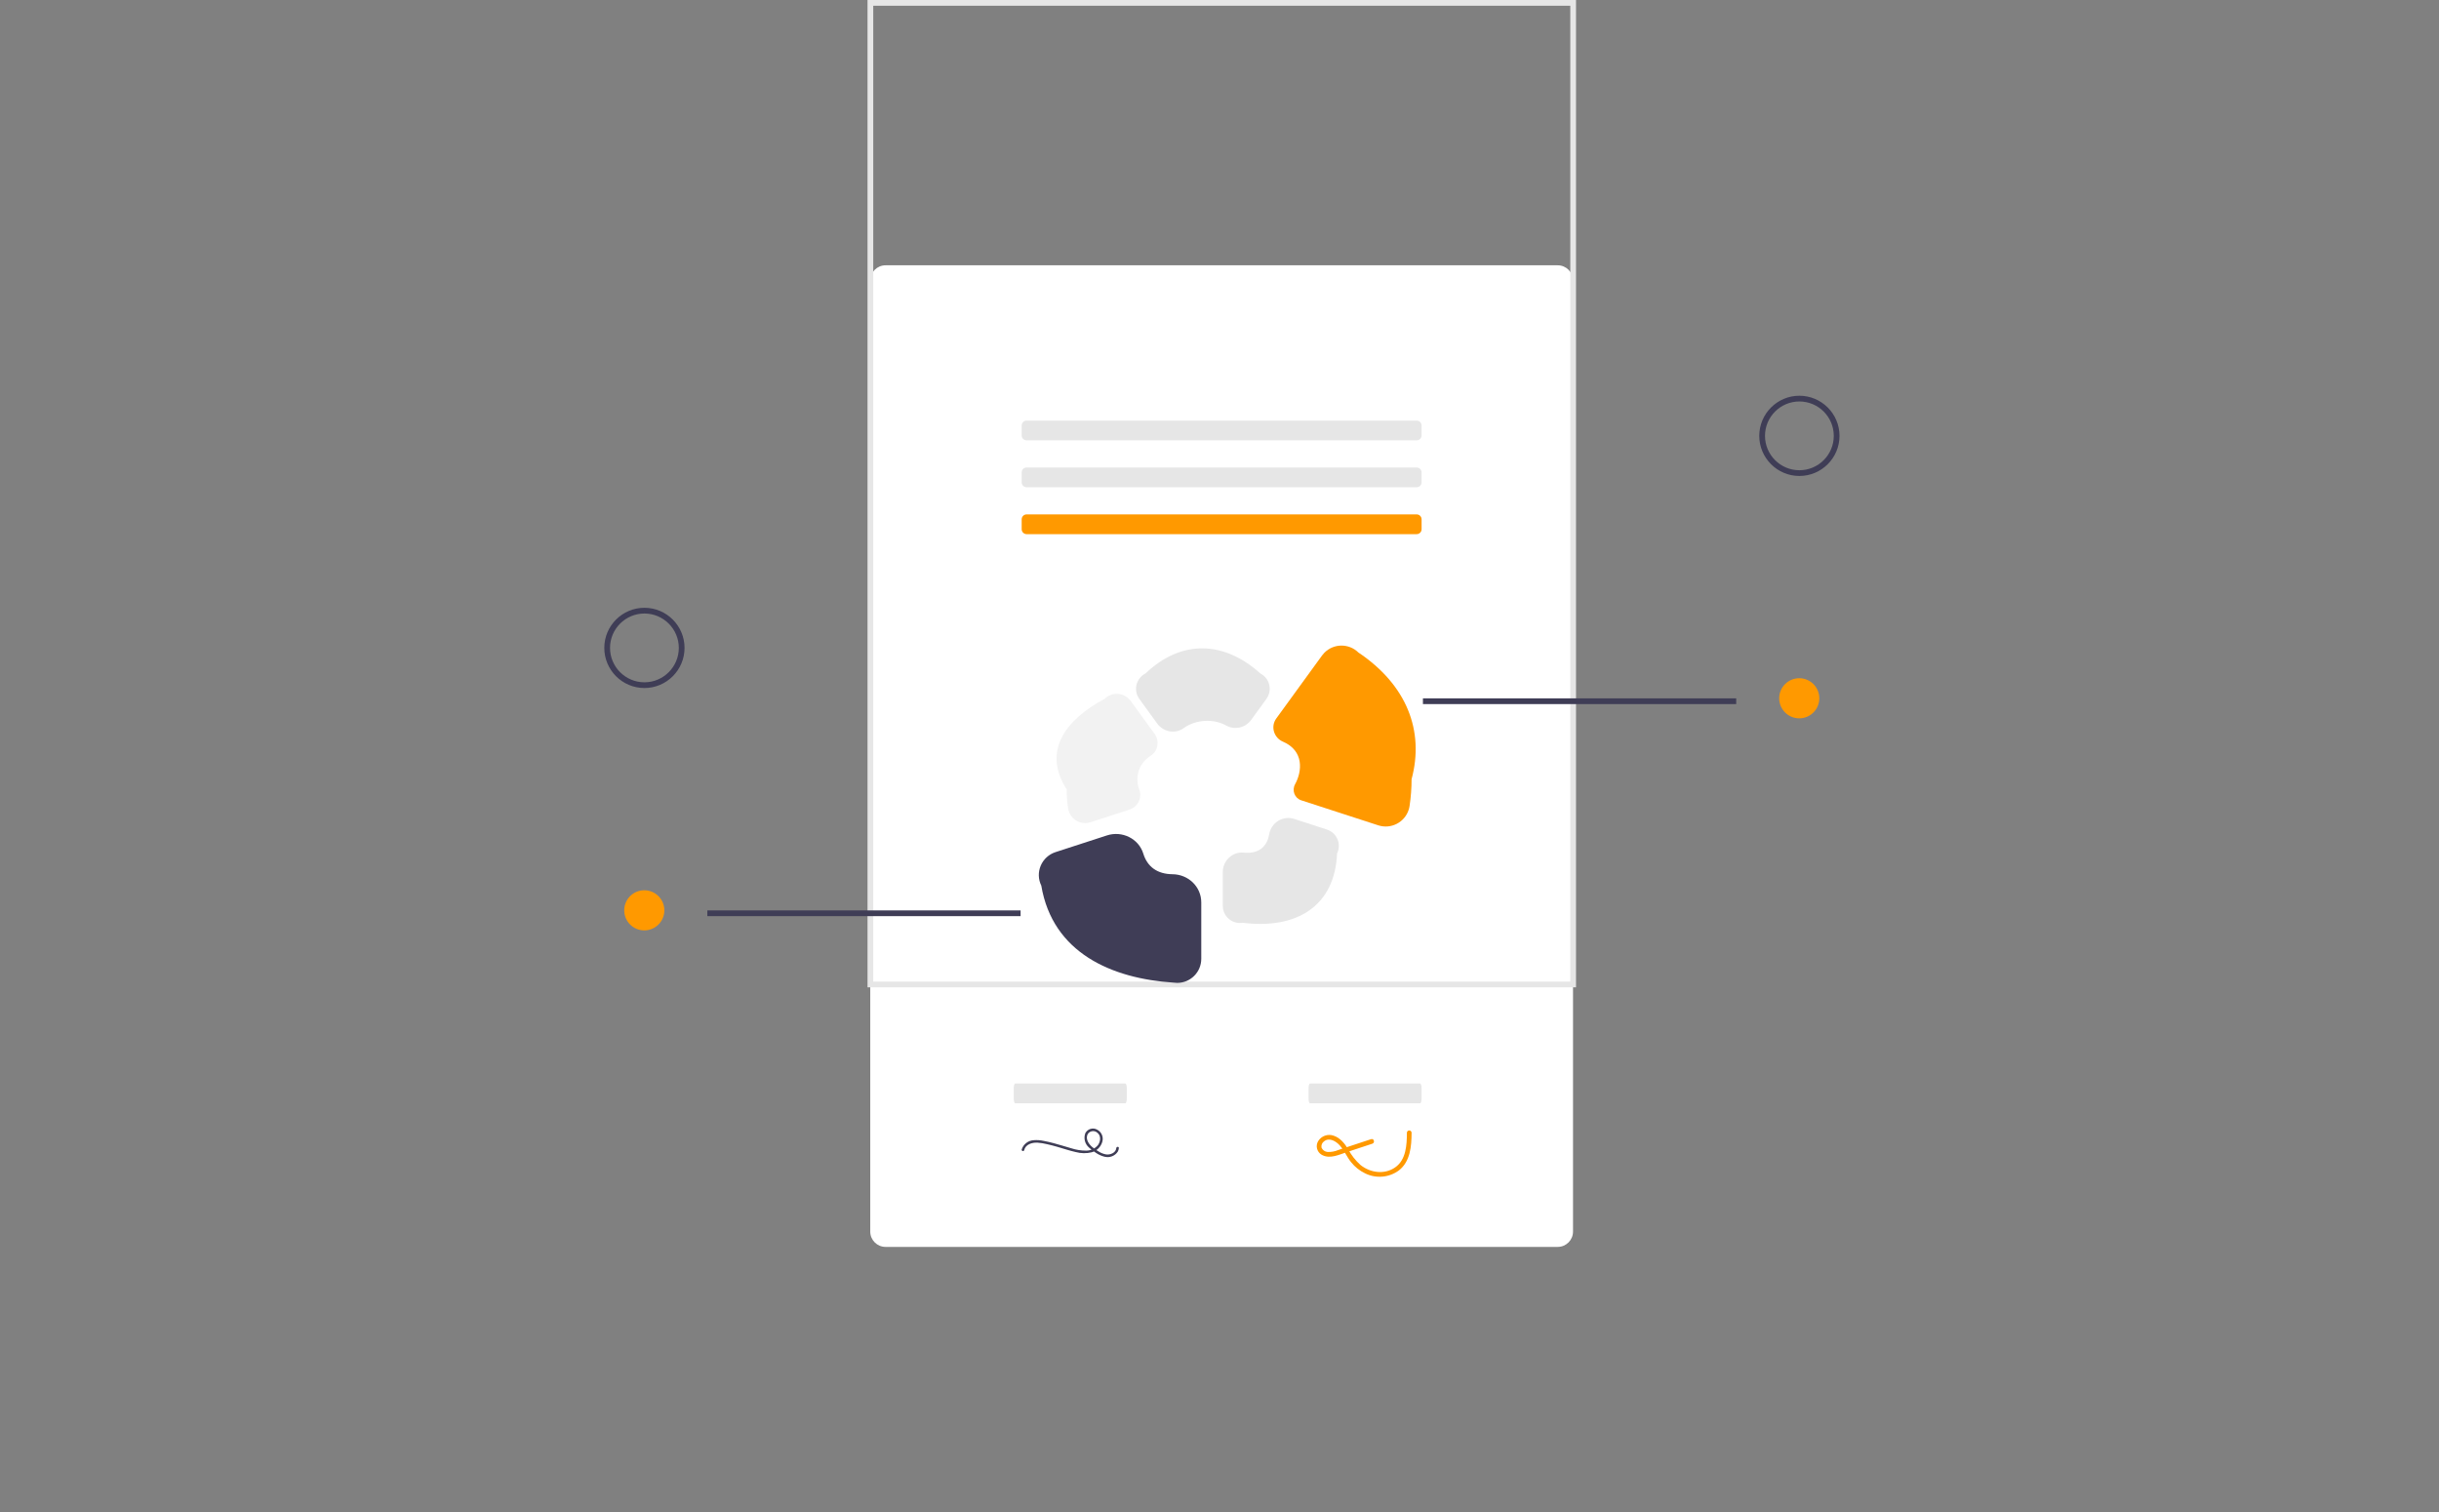 <?xml version="1.0" encoding="UTF-8" standalone="no"?><!-- Generator: Gravit.io --><svg xmlns="http://www.w3.org/2000/svg" xmlns:xlink="http://www.w3.org/1999/xlink" style="isolation:isolate" viewBox="0 0 851.034 527.71" width="851.034pt" height="527.71pt"><rect x="0" y="0" width="851.034" height="527.71" fill="#808080" stroke="none"/><defs><clipPath id="_clipPath_4ggqGYiJ7oK1SHFxw6H1TH6ai4pWxWjt"><rect width="851.034" height="527.71"/></clipPath></defs><g clip-path="url(#_clipPath_4ggqGYiJ7oK1SHFxw6H1TH6ai4pWxWjt)"><path d=" M 309 435.132 L 543.523 435.132 C 546.475 435.132 548.869 432.738 548.869 429.785 L 548.869 97.925 C 548.869 94.972 546.475 92.579 543.523 92.579 L 309 92.579 C 306.047 92.579 303.654 94.972 303.654 97.925 L 303.654 429.785 C 303.654 432.738 306.047 435.132 309 435.132 Z " fill="rgb(255,255,255)"/><path d=" M 549.916 344.553 L 302.701 344.553 L 302.701 0 L 549.916 0 L 549.916 344.553 L 549.916 344.553 Z  M 304.701 342.553 L 547.916 342.553 L 547.916 2 L 304.701 2 L 304.701 342.553 L 304.701 342.553 Z " fill="rgb(230,230,230)"/><path d=" M 494.312 146.775 C 495.263 146.775 496.035 147.546 496.035 148.498 L 496.035 148.498 L 496.035 151.944 C 496.035 152.895 495.263 153.667 494.312 153.667 L 358.212 153.667 C 357.26 153.667 356.489 152.895 356.489 151.944 L 356.489 148.498 C 356.489 147.546 357.26 146.775 358.212 146.775 L 494.312 146.775 Z " fill="rgb(230,230,230)"/><path d=" M 494.312 163.141 C 495.263 163.141 496.035 163.912 496.035 164.864 L 496.035 164.864 L 496.035 168.31 C 496.035 169.261 495.263 170.033 494.312 170.033 L 358.212 170.033 C 357.26 170.033 356.489 169.261 356.489 168.31 L 356.489 164.864 C 356.489 163.912 357.26 163.141 358.212 163.141 L 494.312 163.141 Z " fill="rgb(230,230,230)"/><path d=" M 494.312 179.508 C 495.263 179.508 496.035 180.279 496.035 181.231 L 496.035 181.231 L 496.035 184.677 C 496.035 185.628 495.263 186.4 494.312 186.4 L 358.212 186.4 C 357.26 186.4 356.489 185.628 356.489 184.677 L 356.489 181.232 C 356.489 180.28 357.26 179.509 358.212 179.509 L 494.312 179.509" fill="rgb(255,153,0)"/><path d=" M 401.563 263.687 C 404.108 262.045 404.644 258.533 402.864 256.083 L 394.525 244.608 C 392.577 241.925 388.823 241.329 386.14 243.276 C 385.902 243.449 385.677 243.639 385.467 243.844 C 371.346 251.393 363.745 262.418 372.197 275.45 C 372.196 277.627 372.355 279.8 372.671 281.953 C 372.809 282.888 373.123 283.802 373.656 284.581 C 375.239 286.896 378.032 287.745 380.489 286.944 L 394.129 282.513 C 397.027 281.571 398.595 278.408 397.525 275.555 C 396.142 271.868 396.712 266.816 401.563 263.687 L 401.563 263.687 Z " fill="rgb(242,242,242)"/><path d=" M 433.935 297.537 C 430.011 297.149 426.66 300.383 426.66 304.326 L 426.66 316.092 C 426.661 316.397 426.684 316.702 426.73 317.003 C 427.235 320.281 430.301 322.531 433.58 322.026 C 452.695 324.382 465.757 316.07 466.543 297.832 C 466.668 297.577 466.775 297.312 466.863 297.041 C 467.881 293.89 466.153 290.509 463.001 289.49 L 451.582 285.78 C 447.642 284.5 443.547 287.058 442.858 291.142 C 442.235 294.832 439.8 298.116 433.935 297.537 L 433.935 297.537 Z " fill="rgb(230,230,230)"/><path d=" M 363.332 309.041 C 367.296 332.568 387.939 341.494 409.469 342.904 C 409.89 342.969 410.316 343.002 410.743 343.002 C 415.386 343.005 419.153 339.242 419.155 334.598 L 419.155 314.925 C 419.155 309.421 414.645 305.136 409.142 305.08 C 403.822 305.027 400.355 302.509 398.93 297.887 C 397.303 292.607 391.503 289.824 386.248 291.531 L 368.29 297.367 C 365.964 298.122 364.081 299.852 363.132 302.106 C 362.188 304.337 362.261 306.868 363.332 309.041 L 363.332 309.041 Z " fill="rgb(63,61,86)"/><path d=" M 473.966 227.691 C 470.652 224.444 465.333 224.499 462.087 227.813 C 461.798 228.108 461.531 228.424 461.289 228.759 L 445.332 250.721 C 443.292 253.53 444.458 257.442 447.647 258.814 C 455.117 262.025 454.332 269.236 451.9 273.648 C 450.708 275.81 451.692 278.517 454.04 279.28 L 480.929 288.017 C 485.353 289.445 490.097 287.016 491.525 282.593 C 491.669 282.147 491.775 281.691 491.843 281.228 C 492.305 278.149 492.537 275.041 492.537 271.928 C 497.085 254.966 490.791 238.977 473.966 227.691 L 473.966 227.691 Z " fill="rgb(255,153,0)"/><path d=" M 427.79 253.157 C 430.769 254.834 434.528 254.023 436.537 251.257 L 441.884 243.9 C 442.921 242.473 443.281 240.663 442.869 238.948 C 442.471 237.264 441.354 235.84 439.814 235.051 C 427.235 223.685 412.346 222.988 399.721 234.993 C 398.134 235.794 396.979 237.251 396.561 238.979 C 396.15 240.683 396.507 242.481 397.538 243.897 L 403.785 252.496 C 405.93 255.449 410.087 256.221 413.044 254.081 C 417.34 250.971 423.581 250.787 427.79 253.157 L 427.79 253.157 Z " fill="rgb(230,230,230)"/><path d=" M 357.362 401.371 C 357.842 399.339 360.096 398.671 361.939 398.748 C 363.103 398.826 364.258 399.009 365.39 399.294 C 366.574 399.559 367.747 399.873 368.914 400.205 C 371.054 400.815 373.171 401.553 375.346 402.03 C 377.17 402.529 379.092 402.557 380.93 402.112 C 382.699 401.626 384.09 400.261 384.61 398.502 C 385.138 396.821 384.378 395.005 382.81 394.202 C 381.359 393.402 379.534 393.93 378.734 395.381 C 378.723 395.402 378.711 395.424 378.7 395.446 C 378.028 397.235 378.555 399.254 380.017 400.487 C 380.766 401.19 381.587 401.813 382.466 402.347 C 383.358 402.954 384.351 403.399 385.398 403.66 C 387.179 404.132 389.062 403.397 390.052 401.843 C 390.249 401.471 390.367 401.062 390.4 400.643 C 390.452 400.072 389.56 400.075 389.508 400.643 C 389.358 402.279 387.442 403.043 386.008 402.865 C 385.041 402.704 384.118 402.346 383.296 401.812 C 382.503 401.349 381.751 400.819 381.049 400.227 C 379.834 399.175 378.695 397.445 379.511 395.804 C 380.146 394.749 381.516 394.409 382.57 395.044 C 382.711 395.129 382.842 395.229 382.961 395.343 C 384.237 396.387 384.009 398.28 383.168 399.52 C 382.157 400.814 380.597 401.558 378.955 401.529 C 377.223 401.532 375.502 401.262 373.855 400.729 C 371.8 400.146 369.766 399.493 367.702 398.943 C 366.53 398.631 365.349 398.35 364.156 398.131 C 363.028 397.882 361.869 397.802 360.717 397.893 C 358.772 397.984 357.09 399.276 356.499 401.131 C 356.37 401.692 357.23 401.93 357.362 401.371 L 357.362 401.371 Z " fill="rgb(63,61,86)"/><path d=" M 392.68 378.12 C 392.949 378.12 393.167 378.891 393.167 379.843 L 393.167 383.289 C 393.167 384.24 392.949 385.012 392.68 385.012 L 354.212 385.012 C 353.943 385.012 353.725 384.241 353.725 383.289 L 353.725 379.843 C 353.725 378.891 353.943 378.12 354.212 378.12 L 392.68 378.12 Z " fill="rgb(230,230,230)"/><path d=" M 495.548 378.12 C 495.817 378.12 496.035 378.891 496.035 379.843 L 496.035 383.289 C 496.035 384.24 495.817 385.012 495.548 385.012 L 457.08 385.012 C 456.811 385.012 456.593 384.241 456.593 383.289 L 456.593 379.843 C 456.593 378.891 456.811 378.12 457.08 378.12 L 495.548 378.12 Z " fill="rgb(230,230,230)"/><path d=" M 478.42 397.53 L 470.784 400.054 L 466.966 401.316 C 465.793 401.816 464.524 402.05 463.25 401.999 C 462.309 401.936 461.483 401.35 461.112 400.484 C 460.949 399.615 461.323 398.733 462.06 398.245 C 463.882 396.859 466.186 398.27 467.478 399.705 C 469.057 401.461 469.951 403.728 471.432 405.566 C 472.75 407.215 474.422 408.548 476.324 409.466 C 480.124 411.351 484.658 410.963 488.084 408.461 C 492.109 405.356 492.52 399.974 492.541 395.279 C 492.525 394.828 492.147 394.475 491.696 394.491 C 491.267 394.506 490.923 394.85 490.908 395.279 C 490.889 399.534 490.647 404.75 486.767 407.413 C 483.05 409.964 478.167 409.287 474.744 406.569 C 472.98 404.998 471.513 403.124 470.412 401.035 C 469.19 399.035 467.673 397.104 465.373 396.328 C 463.339 395.589 461.067 396.383 459.936 398.228 C 458.961 399.868 459.501 401.988 461.142 402.963 C 461.269 403.038 461.4 403.105 461.536 403.164 C 464.203 404.435 467.254 402.946 469.821 402.097 L 478.857 399.111 C 479.85 398.783 479.425 397.205 478.423 397.536 L 478.42 397.53 L 478.42 397.53 Z " fill="rgb(255,153,0)"/><rect x="496.501" y="243.706" width="109.307" height="2" transform="matrix(1,0,0,1,0,0)" fill="rgb(63,61,86)"/><path d=" M 627.856 166.099 C 620.136 166.099 613.856 159.818 613.856 152.099 C 613.856 144.379 620.136 138.099 627.856 138.099 C 635.575 138.099 641.856 144.379 641.856 152.099 C 641.856 159.818 635.575 166.099 627.856 166.099 Z  M 627.856 140.099 C 621.239 140.099 615.856 145.482 615.856 152.099 C 615.856 158.715 621.239 164.099 627.856 164.099 C 634.472 164.099 639.856 158.715 639.856 152.099 C 639.856 145.482 634.472 140.099 627.856 140.099 Z " fill="rgb(63,61,86)"/><circle vector-effect="non-scaling-stroke" cx="627.808" cy="243.677" r="7" fill="rgb(255,153,0)"/><rect x="246.808" y="317.706" width="109.307" height="2" transform="matrix(1,0,0,1,0,0)" fill="rgb(63,61,86)"/><path d=" M 210.856 226.099 C 210.856 218.379 217.136 212.099 224.856 212.099 C 232.575 212.099 238.856 218.379 238.856 226.099 C 238.856 233.818 232.575 240.099 224.856 240.099 C 217.136 240.099 210.856 233.818 210.856 226.099 Z  M 212.856 226.099 C 212.856 232.715 218.239 238.099 224.856 238.099 C 231.472 238.099 236.856 232.715 236.856 226.099 C 236.856 219.482 231.472 214.099 224.856 214.099 C 218.239 214.099 212.856 219.482 212.856 226.099 Z " fill="rgb(63,61,86)"/><circle vector-effect="non-scaling-stroke" cx="224.808" cy="317.677" r="7" fill="rgb(255,153,0)"/></g></svg>
